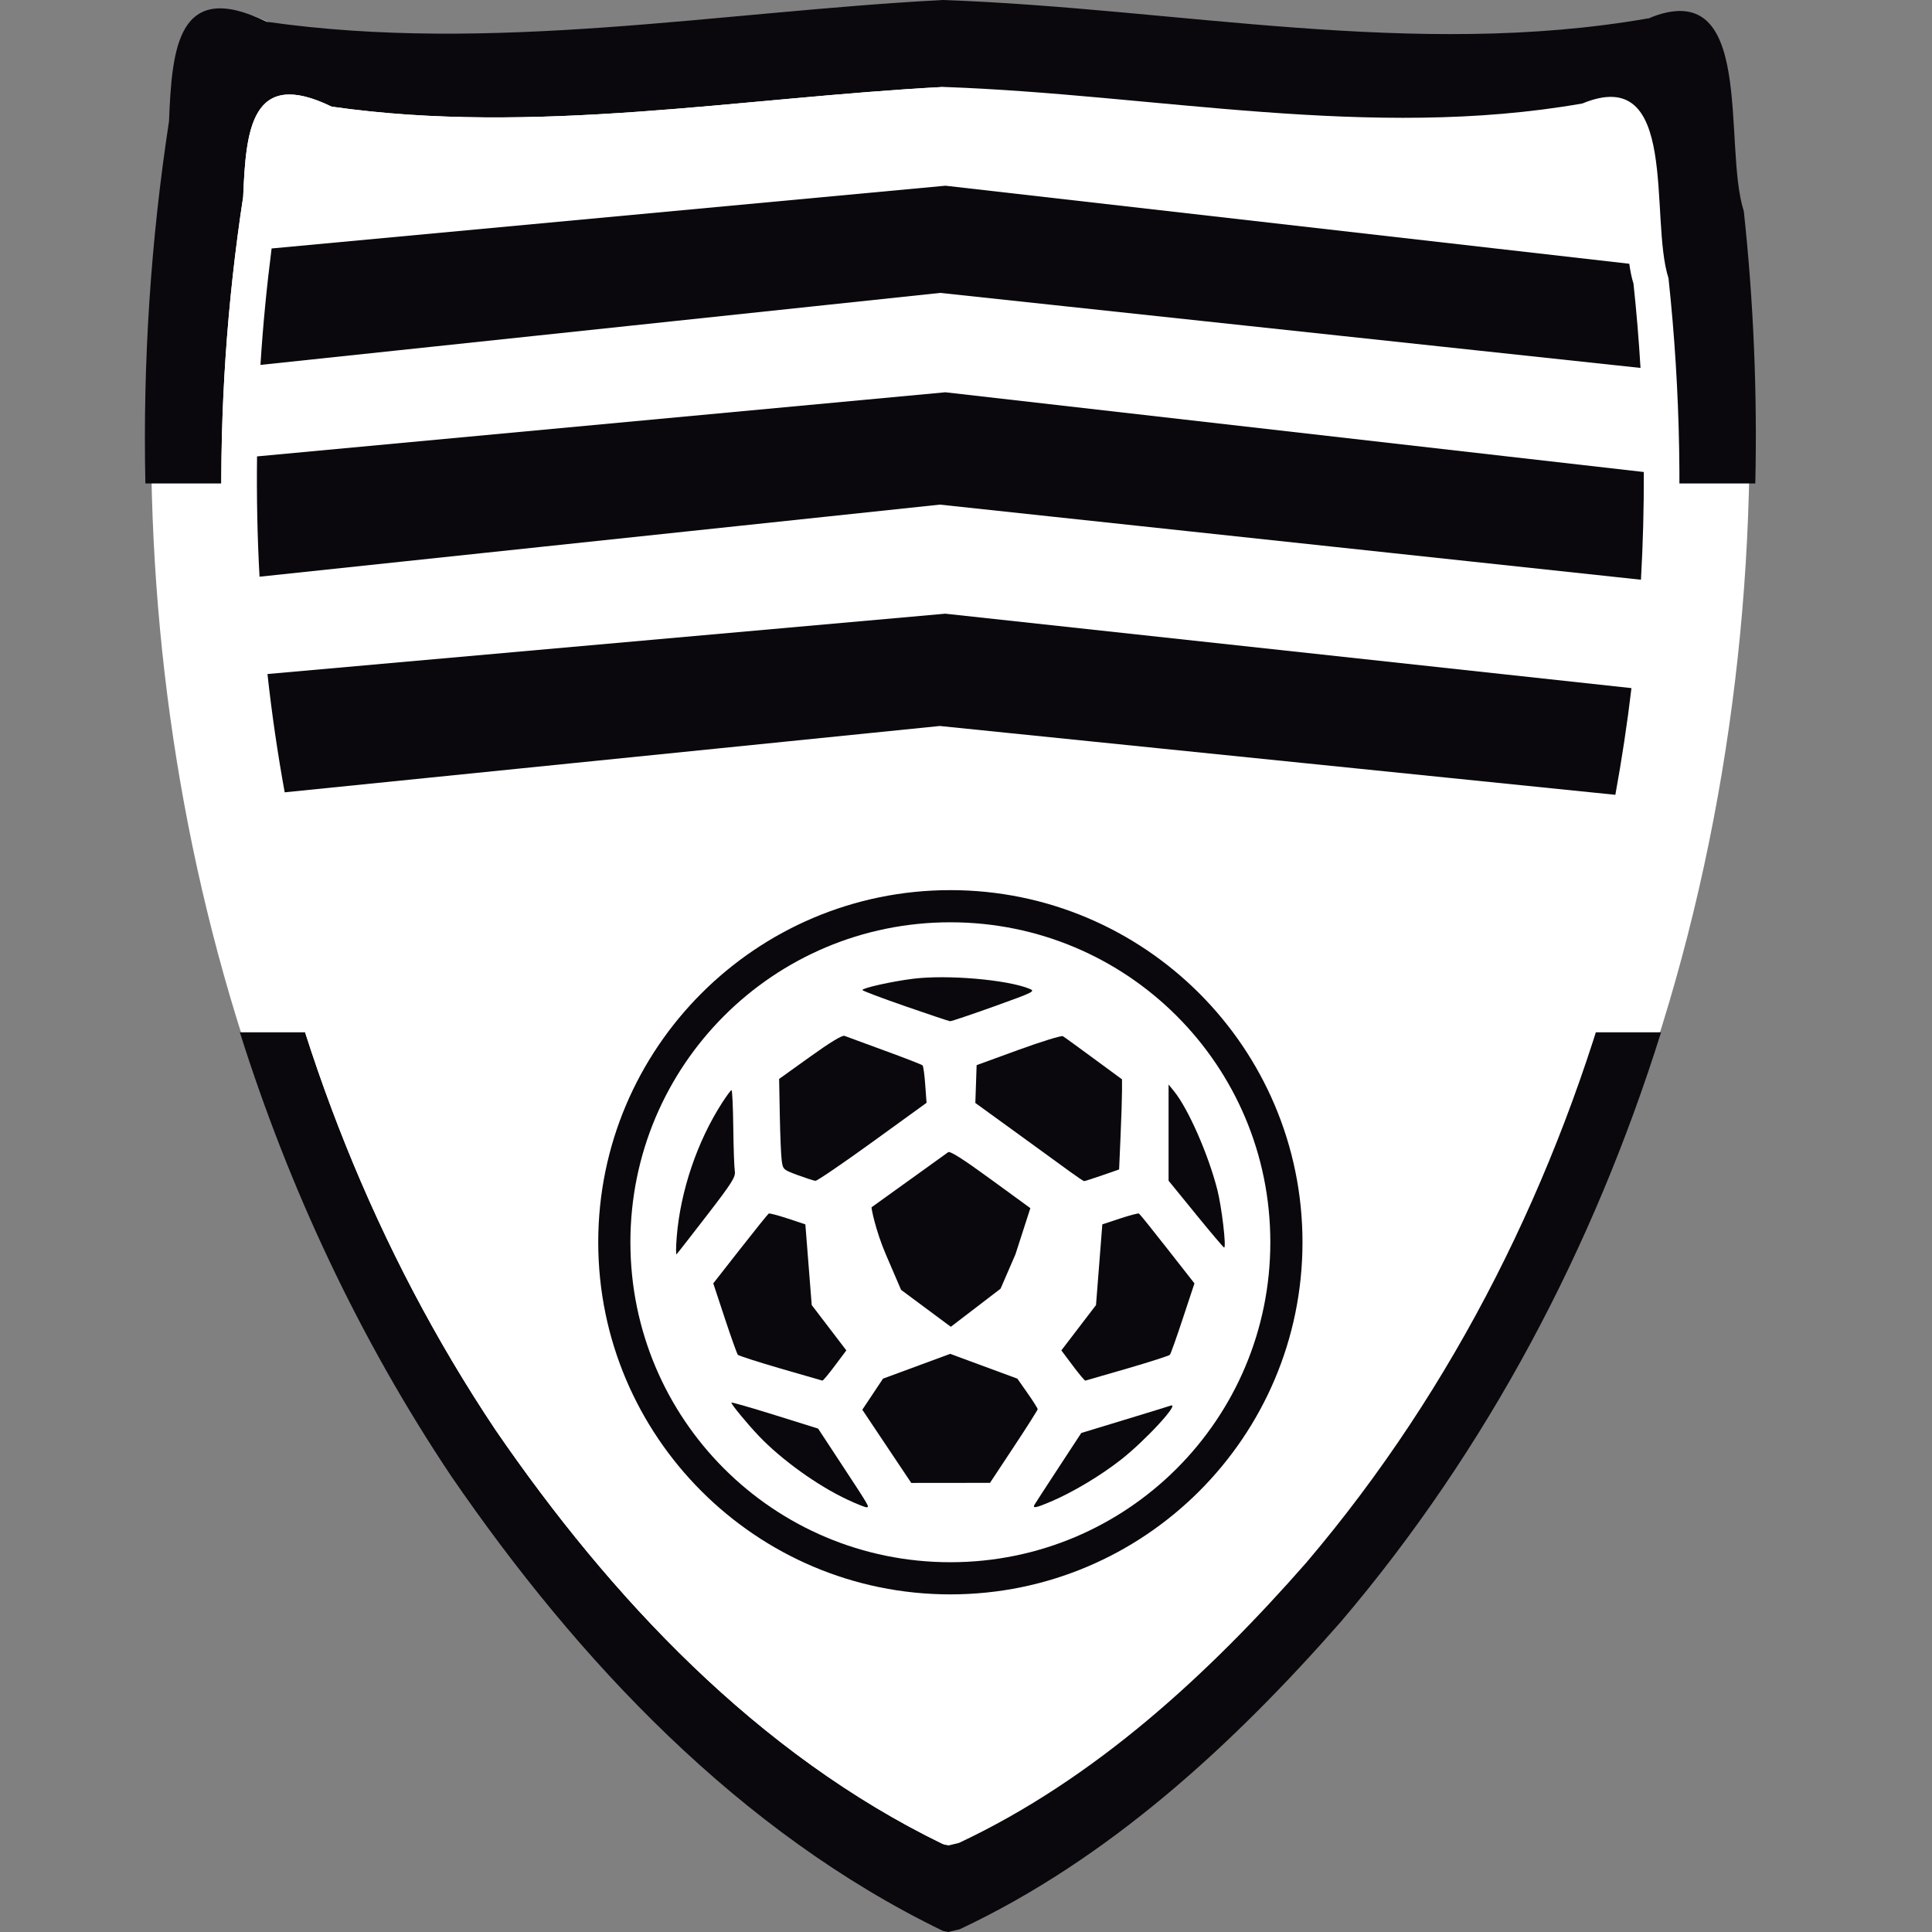 
		<svg width="100%" height="100%" viewBox="0 0 48 48" fill="none" xmlns="http://www.w3.org/2000/svg">
			<rect x="0" y="0" width="48" height="48" fill="#808080" stroke="none"/>
			<path
				d="M23.432 47.926C18.37 45.475 14.368 41.218 11.221 36.632C4.692 26.866 2.587 14.566 4.35 3.045C4.424 1.226 4.568 -0.474 6.758 0.593C12.312 1.387 17.881 0.348 23.424 0.057C29.213 0.26 35.039 1.522 40.826 0.507C43.485 -0.591 42.644 3.629 43.171 5.265C44.499 17.582 41.43 30.695 33.306 40.25C30.629 43.301 27.549 46.143 23.845 47.884L23.564 47.952L23.432 47.926"
				fill="#FFFFFF"/>
			<path
				d="M41.269 25.647H5.959C7.185 29.535 8.925 33.255 11.205 36.667C14.355 41.259 18.363 45.52 23.43 47.974V47.974L23.563 48L23.844 47.932C27.552 46.189 30.635 43.344 33.316 40.289C36.967 35.995 39.597 30.982 41.269 25.646V25.647Z"
				fill="#0A080C"/>
			<path
				d="M23.422 0C17.836 0.294 12.223 1.341 6.626 0.541C4.418 -0.534 4.273 1.179 4.199 3.012C3.745 5.979 3.547 8.998 3.612 12.012H43.61C43.661 9.749 43.566 7.486 43.325 5.25C42.793 3.6 43.641 -0.653 40.961 0.454C35.129 1.477 29.257 0.205 23.422 0Z"
				fill="#0A080C"/>
			<path
				d="M23.448 45.825C18.831 43.589 15.18 39.707 12.309 35.523C6.353 26.614 4.434 15.395 6.042 4.886C6.109 3.227 6.241 1.676 8.239 2.649C13.304 3.374 18.385 2.426 23.441 2.16C28.721 2.346 34.036 3.497 39.314 2.571C41.739 1.569 40.972 5.419 41.453 6.911C42.664 18.146 39.865 30.107 32.454 38.824C30.012 41.607 27.203 44.199 23.825 45.787L23.569 45.849L23.448 45.826"
				fill="#FFFFFF"/>
			<path
				d="M23.428 2.161C18.377 2.428 13.3 3.374 8.239 2.65C6.241 1.677 6.109 3.228 6.042 4.886C4.434 15.396 6.353 26.615 12.309 35.523C15.175 39.701 18.82 43.578 23.428 45.816V2.161Z"
				fill="#FFFFFF"/>
			<path
				d="M22.487 24.998C21.904 24.796 21.426 24.615 21.426 24.597C21.426 24.546 22.162 24.382 22.685 24.317C23.535 24.211 25.023 24.339 25.578 24.566C25.73 24.628 25.687 24.649 24.698 25.004C24.126 25.209 23.634 25.375 23.604 25.372C23.573 25.369 23.071 25.201 22.487 24.998Z"
				fill="#0A080C"/>
			<path
				d="M26.577 29.105C26.397 28.973 25.795 28.536 25.241 28.134L24.232 27.403L24.248 26.933L24.264 26.463L25.304 26.084C25.876 25.876 26.373 25.723 26.407 25.744C26.442 25.764 26.786 26.014 27.173 26.299L27.876 26.816V27.106C27.876 27.266 27.86 27.77 27.84 28.226L27.804 29.055L27.385 29.2C27.155 29.28 26.952 29.345 26.935 29.345C26.918 29.344 26.757 29.236 26.577 29.105Z"
				fill="#0A080C"/>
			<path
				d="M19.818 29.195C19.457 29.061 19.451 29.055 19.421 28.829C19.404 28.703 19.383 28.196 19.374 27.703L19.357 26.806L20.127 26.254C20.625 25.896 20.927 25.713 20.982 25.736C21.029 25.755 21.476 25.919 21.977 26.102C22.477 26.284 22.902 26.45 22.921 26.469C22.94 26.488 22.97 26.705 22.987 26.951L23.02 27.399L21.677 28.371C20.938 28.906 20.3 29.341 20.259 29.337C20.218 29.334 20.02 29.269 19.818 29.195Z"
				fill="#0A080C"/>
			<path
				d="M29.709 30.164L29.033 29.335V28.14V26.945L29.168 27.111C29.522 27.547 30.02 28.68 30.244 29.558C30.353 29.983 30.473 31.001 30.413 30.995C30.397 30.994 30.08 30.62 29.708 30.164H29.709Z"
				fill="#0A080C"/>
			<path
				d="M16.813 30.732C16.904 29.595 17.32 28.363 17.939 27.401C18.051 27.226 18.157 27.084 18.175 27.084C18.192 27.083 18.212 27.499 18.218 28.007C18.224 28.515 18.241 29.005 18.256 29.096C18.279 29.241 18.193 29.378 17.563 30.196C17.166 30.71 16.828 31.145 16.809 31.161C16.791 31.178 16.793 30.985 16.813 30.732Z"
				fill="#0A080C"/>
			<path
				d="M22.011 31.172C21.746 30.553 21.644 30.001 21.653 29.995C21.992 29.753 23.509 28.662 23.557 28.626C23.603 28.591 23.928 28.797 24.611 29.296L25.599 30.016L25.229 31.162L24.859 32.017L23.623 32.964L22.387 32.046L22.011 31.172Z"
				fill="#0A080C"/>
			<path
				d="M19.386 33.999C18.827 33.836 18.353 33.683 18.332 33.66C18.311 33.637 18.165 33.228 18.007 32.751L17.721 31.885L18.392 31.028C18.762 30.556 19.08 30.161 19.099 30.15C19.119 30.139 19.331 30.195 19.572 30.274L20.009 30.419L20.167 32.424L21.027 33.55L20.744 33.928C20.588 34.137 20.448 34.304 20.432 34.301C20.416 34.298 19.945 34.162 19.386 33.999Z"
				fill="#0A080C"/>
			<path
				d="M22.032 35.934L21.424 35.024L21.681 34.638L21.938 34.252L23.607 33.636L25.276 34.252L25.529 34.613C25.668 34.811 25.781 34.99 25.781 35.011C25.781 35.031 25.515 35.451 25.189 35.944L24.596 36.841L23.618 36.842L22.64 36.843L22.032 35.934V35.934Z"
				fill="#0A080C"/>
			<path
				d="M25.704 37.381C25.726 37.343 25.996 36.928 26.304 36.457L26.864 35.602L27.935 35.276C28.524 35.097 29.041 34.938 29.082 34.923C29.339 34.833 28.459 35.789 27.843 36.271C27.337 36.666 26.664 37.068 26.122 37.301C25.736 37.466 25.644 37.484 25.704 37.381Z"
				fill="#0A080C"/>
			<path
				d="M21.054 37.258C20.316 36.914 19.415 36.267 18.854 35.677C18.56 35.368 18.17 34.894 18.17 34.847C18.17 34.832 18.655 34.971 19.248 35.156L20.326 35.493L20.905 36.375C21.616 37.457 21.612 37.451 21.522 37.447C21.483 37.445 21.272 37.36 21.054 37.258Z"
				fill="#0A080C"/>
			<path
				d="M28.01 33.999C28.569 33.836 29.044 33.683 29.065 33.66C29.086 33.637 29.232 33.228 29.389 32.751L29.676 31.885L29.004 31.028C28.635 30.556 28.317 30.161 28.297 30.15C28.278 30.139 28.065 30.195 27.825 30.274L27.387 30.419L27.23 32.424L26.369 33.55L26.652 33.928C26.808 34.137 26.949 34.304 26.965 34.301C26.981 34.298 27.451 34.162 28.01 33.999Z"
				fill="#0A080C"/>
			<path
				d="M23.611 22.115C18.785 22.115 14.863 26.037 14.863 30.863C14.863 35.69 18.785 39.612 23.611 39.612C28.438 39.612 32.36 35.69 32.36 30.863C32.36 26.037 28.438 22.115 23.611 22.115ZM23.611 22.914C28.007 22.914 31.561 26.468 31.561 30.863C31.561 35.259 28.007 38.813 23.611 38.813C19.216 38.813 15.662 35.259 15.662 30.863C15.662 26.468 19.216 22.914 23.611 22.914Z"
				fill="#0A080C"/>
			<path
				d="M23.487 9.746L6.386 11.339C6.374 12.335 6.393 13.332 6.448 14.328L23.352 12.537L40.769 14.403C40.82 13.511 40.843 12.619 40.84 11.727L23.487 9.746Z"
				fill="#0A080C"/>
			<path
				d="M23.485 15.247L6.645 16.746C6.753 17.731 6.896 18.711 7.073 19.685L23.349 18.037L40.133 19.747C40.293 18.868 40.428 17.984 40.533 17.096L23.485 15.247Z"
				fill="#0A080C"/>
			<path
				d="M23.49 4.614L6.748 6.173C6.625 7.133 6.532 8.099 6.471 9.066L23.361 7.277L40.758 9.141C40.716 8.44 40.658 7.74 40.583 7.044C40.537 6.902 40.505 6.733 40.479 6.553L23.49 4.614Z"
				fill="#0A080C"/>
		</svg>
	